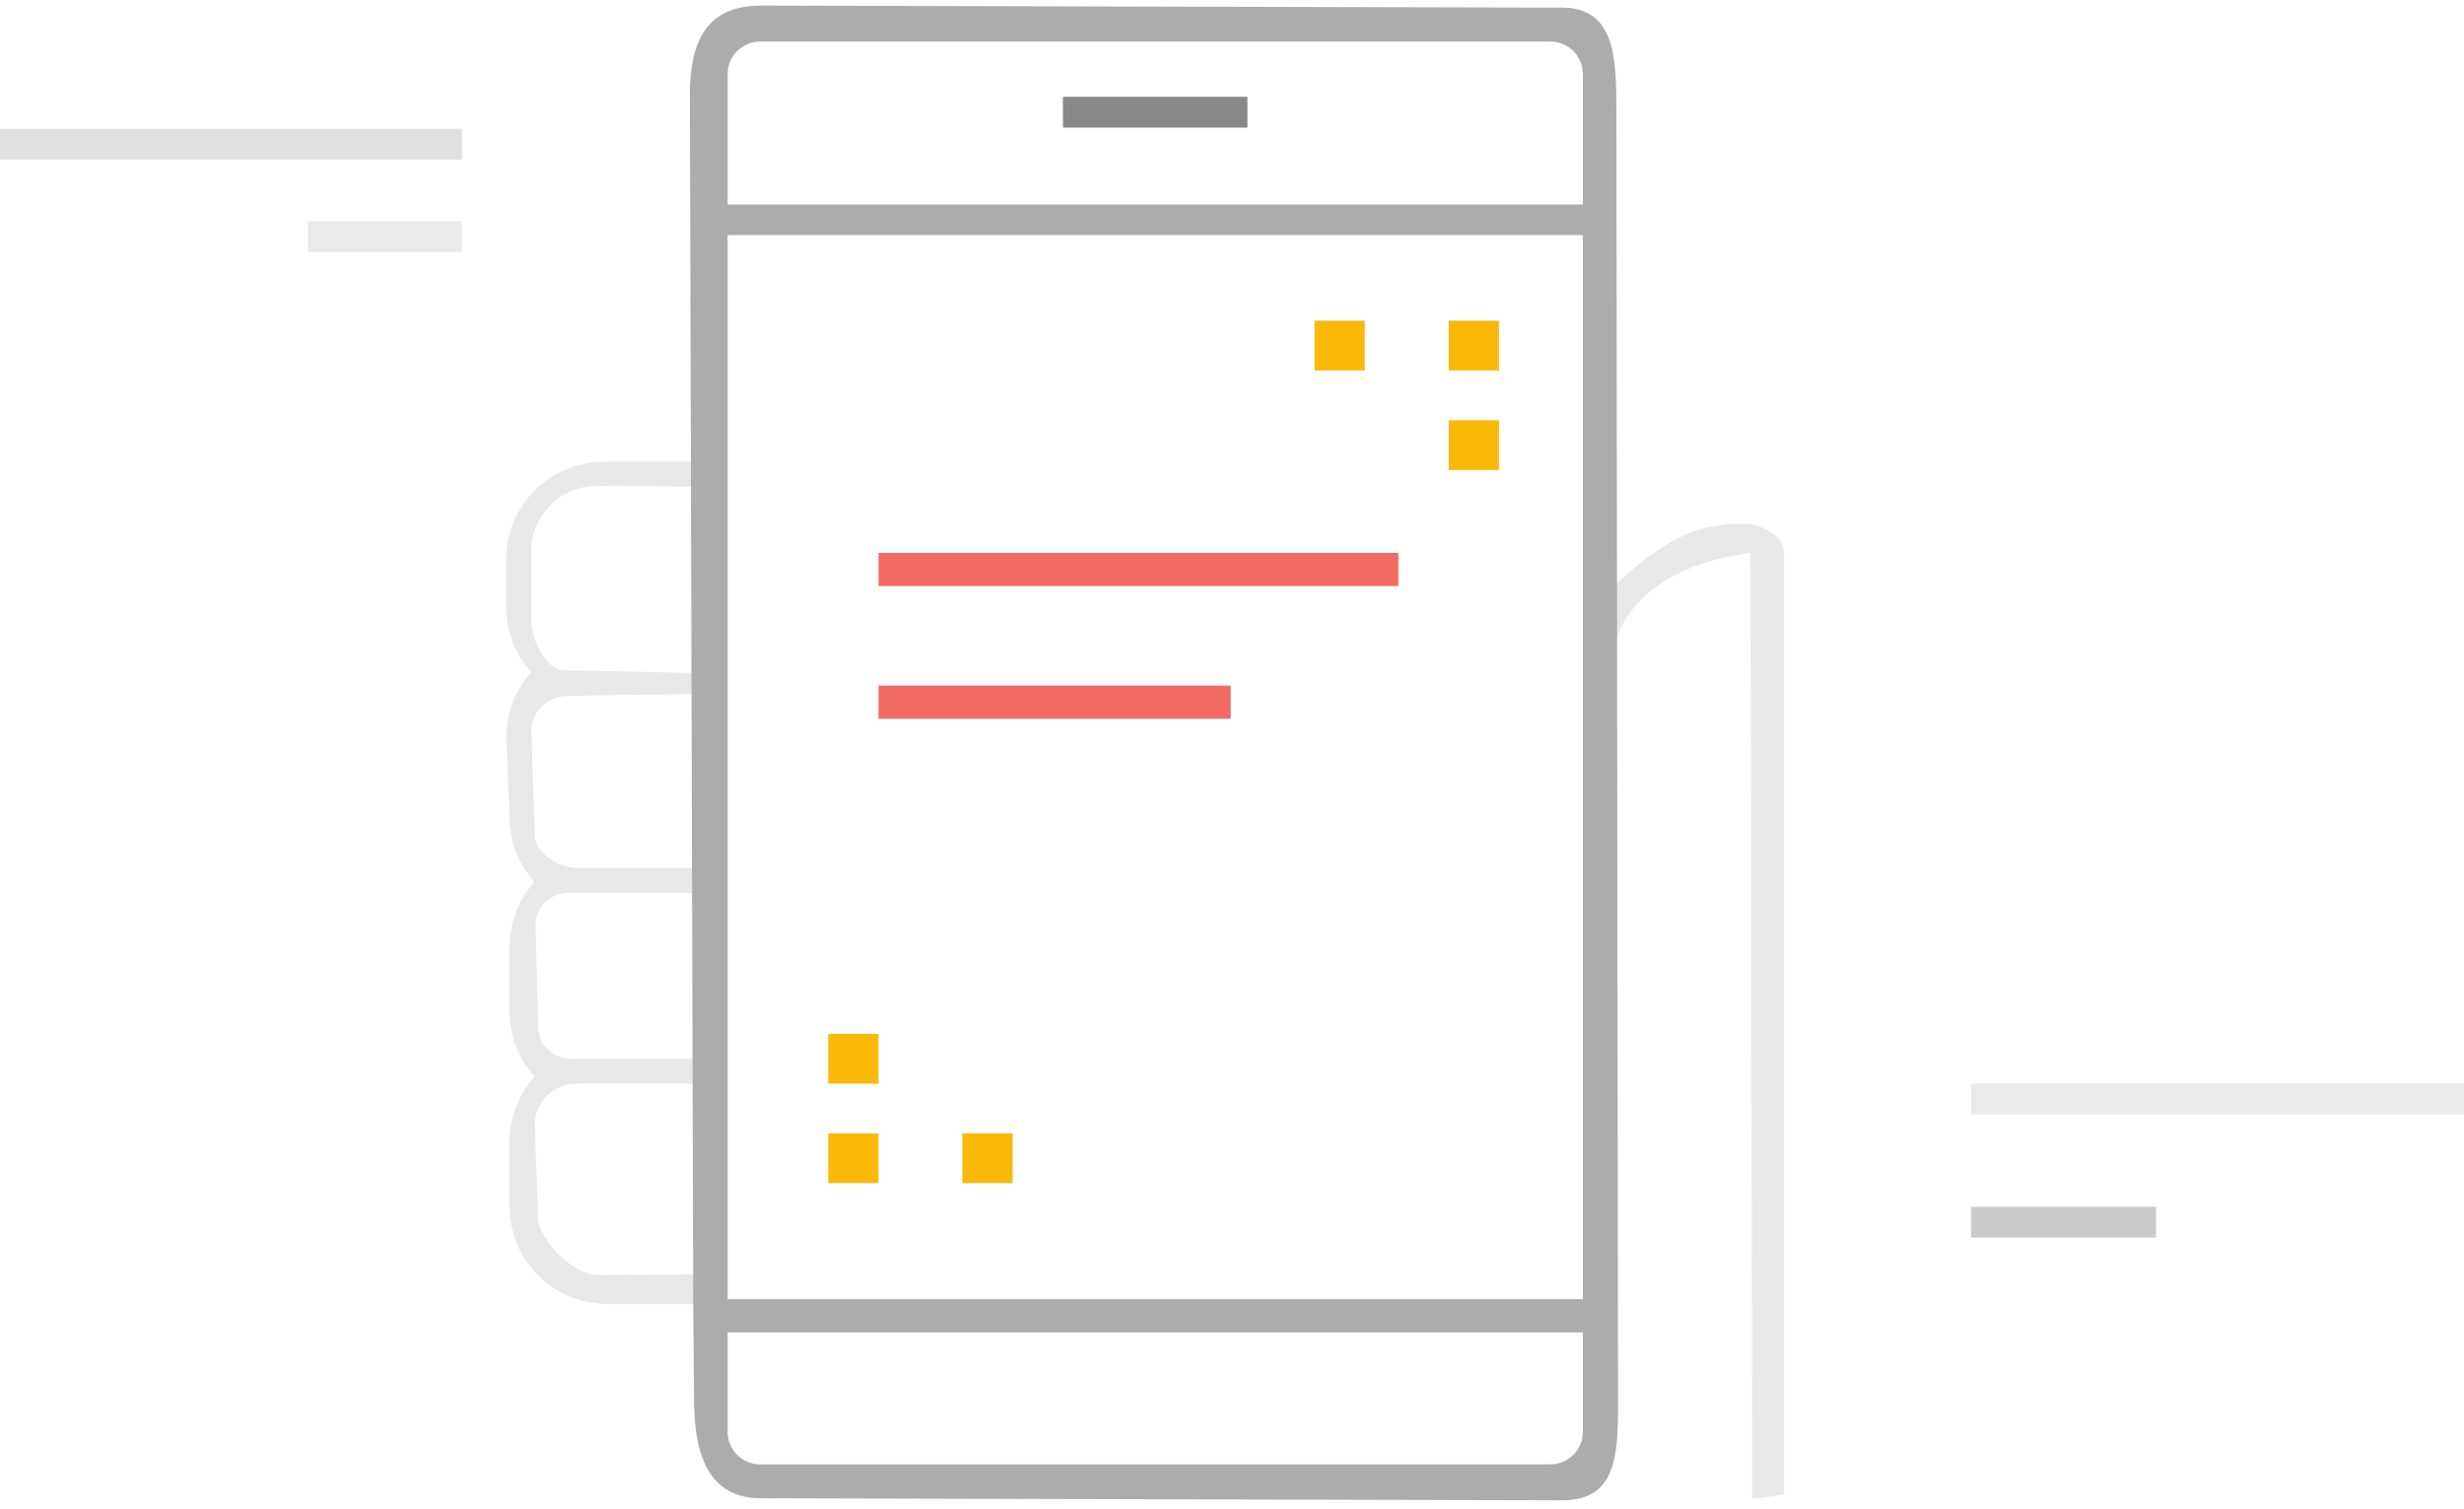 <?xml version="1.0" encoding="UTF-8"?>
<svg width="80px" height="49px" viewBox="0 0 80 49" version="1.1" xmlns="http://www.w3.org/2000/svg" xmlns:xlink="http://www.w3.org/1999/xlink">
    <!-- Generator: Sketch 59.1 (86144) - https://sketch.com -->
    <title>OTP-infographic</title>
    <desc>Created with Sketch.</desc>
    <g id="Linked-accounts" stroke="none" stroke-width="1" fill="none" fill-rule="evenodd">
        <g id="account-linked1-copy" transform="translate(-447, -199)" fill-rule="nonzero">
            <g id="OTP-infographic" transform="translate(447, 199)">
                <polygon id="Line-5" fill="#979797" opacity="0.3" points="0 5.181 15 5.181 15 4.181 0 4.181"></polygon>
                <polygon id="Line-5" fill="#979797" opacity="0.2" points="10 8.181 15 8.181 15 7.181 10 7.181"></polygon>
                <polygon id="Line-6" fill="#979797" opacity="0.2" points="64 36.181 80 36.181 80 35.181 64 35.181"></polygon>
                <polygon id="Line-6" fill="#979797" opacity="0.5" points="64 40.181 70 40.181 70 39.181 64 39.181"></polygon>
                <g id="online-payment" transform="translate(16, 0.181)">
                    <rect id="Rectangle" fill="#888888" x="18.512" y="2.962" width="5.989" height="1"></rect>
                    <polygon id="Rectangle" fill="#F26C63" points="12.523 17.769 29.402 17.769 29.402 18.846 12.523 18.846"></polygon>
                    <polygon id="Rectangle" fill="#F26C63" points="12.523 22.077 23.957 22.077 23.957 23.154 12.523 23.154"></polygon>
                    <rect id="Rectangle" fill="#FAB909" x="10.89" y="36.615" width="1.633" height="1.615"></rect>
                    <rect id="Rectangle" fill="#FAB909" x="10.89" y="33.385" width="1.633" height="1.615"></rect>
                    <rect id="Rectangle" fill="#FAB909" x="15.245" y="36.615" width="1.633" height="1.615"></rect>
                    <path d="M40.591,16.827 C39.124,16.827 38.083,17.285 36.453,18.801 L36.426,3.365 C36.426,1.618 36.415,0.202 34.656,0.202 L8.712,0.269 C6.953,0.269 6.806,1.214 6.806,2.962 L6.806,14.808 L3.621,14.808 C1.862,14.808 0.436,16.224 0.436,17.971 L0.436,19.542 C0.436,20.352 0.743,21.091 1.247,21.651 C0.743,22.21 0.436,22.949 0.436,23.76 L0.544,26.34 C0.544,27.15 0.852,27.889 1.356,28.449 C0.852,29.008 0.544,29.747 0.544,30.557 L0.544,32.666 C0.544,33.477 0.852,34.216 1.356,34.775 C0.852,35.335 0.544,36.074 0.544,36.884 L0.544,38.993 C0.544,40.74 1.971,42.157 3.73,42.157 L6.915,42.157 L6.942,45.298 C6.942,47.045 6.953,48.462 8.712,48.462 L34.656,48.394 C36.415,48.394 36.48,46.978 36.48,45.231 L36.289,21.471 C36.459,19.213 38.508,18.061 40.836,17.769 L40.89,48.484 L41.925,48.349 L41.925,17.769 C41.925,17.187 41.177,16.827 40.591,16.827 Z M8.684,1.167 L34.602,1.167 C35.188,1.167 35.663,1.639 35.663,2.221 L35.663,6.462 L7.623,6.462 L7.623,2.221 C7.623,1.639 8.098,1.167 8.684,1.167 Z M1.47,33.138 L1.388,29.862 C1.388,29.28 1.864,28.808 2.45,28.808 L6.806,28.808 L6.806,34.192 L2.532,34.192 C1.945,34.192 1.47,33.72 1.47,33.138 Z M1.361,26.923 L1.252,23.49 C1.252,22.908 1.837,22.413 2.423,22.413 L6.806,22.346 L6.806,28 L2.722,28 C2.136,28 1.361,27.505 1.361,26.923 Z M1.252,17.567 C1.252,16.985 1.797,15.683 3.294,15.593 L6.806,15.615 L6.806,21.673 L2.314,21.583 C1.728,21.583 1.252,20.573 1.252,19.99 L1.252,17.567 Z M3.376,41.215 C2.624,41.215 1.47,40.074 1.47,39.33 L1.361,36.346 C1.361,35.603 1.971,35 2.722,35 L6.806,35 L6.806,41.192 L3.376,41.215 Z M34.602,47.564 L8.684,47.564 C8.098,47.564 7.623,47.092 7.623,46.51 L7.623,43.077 L35.663,43.077 L35.663,46.51 C35.663,47.092 35.188,47.564 34.602,47.564 Z M35.663,42.269 L7.623,42.269 L7.623,34.865 L7.623,28.538 L7.623,22.212 L7.623,15.885 L7.623,7.449 L35.663,7.449 L35.663,42.269 Z" id="Shape" fill="#E8E8E8"></path>
                    <path d="M36.48,3.5 C36.48,1.753 36.47,0.067 34.71,0.067 L8.712,-7.10542736e-15 C6.953,-7.10542736e-15 6.398,1.147 6.398,2.894 L6.507,42.089 L6.534,45.231 C6.534,46.978 6.953,48.462 8.712,48.462 L34.71,48.529 C36.47,48.529 36.534,47.113 36.534,45.365 L36.48,3.5 Z M8.684,1.167 L34.329,1.167 C34.916,1.167 35.391,1.639 35.391,2.221 L35.391,6.462 L7.623,6.462 L7.623,2.221 C7.623,1.639 8.098,1.167 8.684,1.167 Z M34.329,47.362 L8.684,47.362 C8.098,47.362 7.623,46.89 7.623,46.308 L7.623,43.077 L35.391,43.077 L35.391,46.308 C35.391,46.89 34.916,47.362 34.329,47.362 Z M35.391,42 L7.623,42 L7.623,34.865 L7.623,28.538 L7.623,22.212 L7.623,15.885 L7.623,7.449 L35.391,7.449 L35.391,42 Z" id="Shape" fill="#ACACAC"></path>
                    <rect id="Rectangle" fill="#FAB909" x="31.035" y="10.231" width="1.633" height="1.615"></rect>
                    <rect id="Rectangle" fill="#FAB909" x="31.035" y="13.462" width="1.633" height="1.615"></rect>
                    <rect id="Rectangle" fill="#FAB909" x="26.679" y="10.231" width="1.633" height="1.615"></rect>
                </g>
            </g>
        </g>
    </g>
</svg>